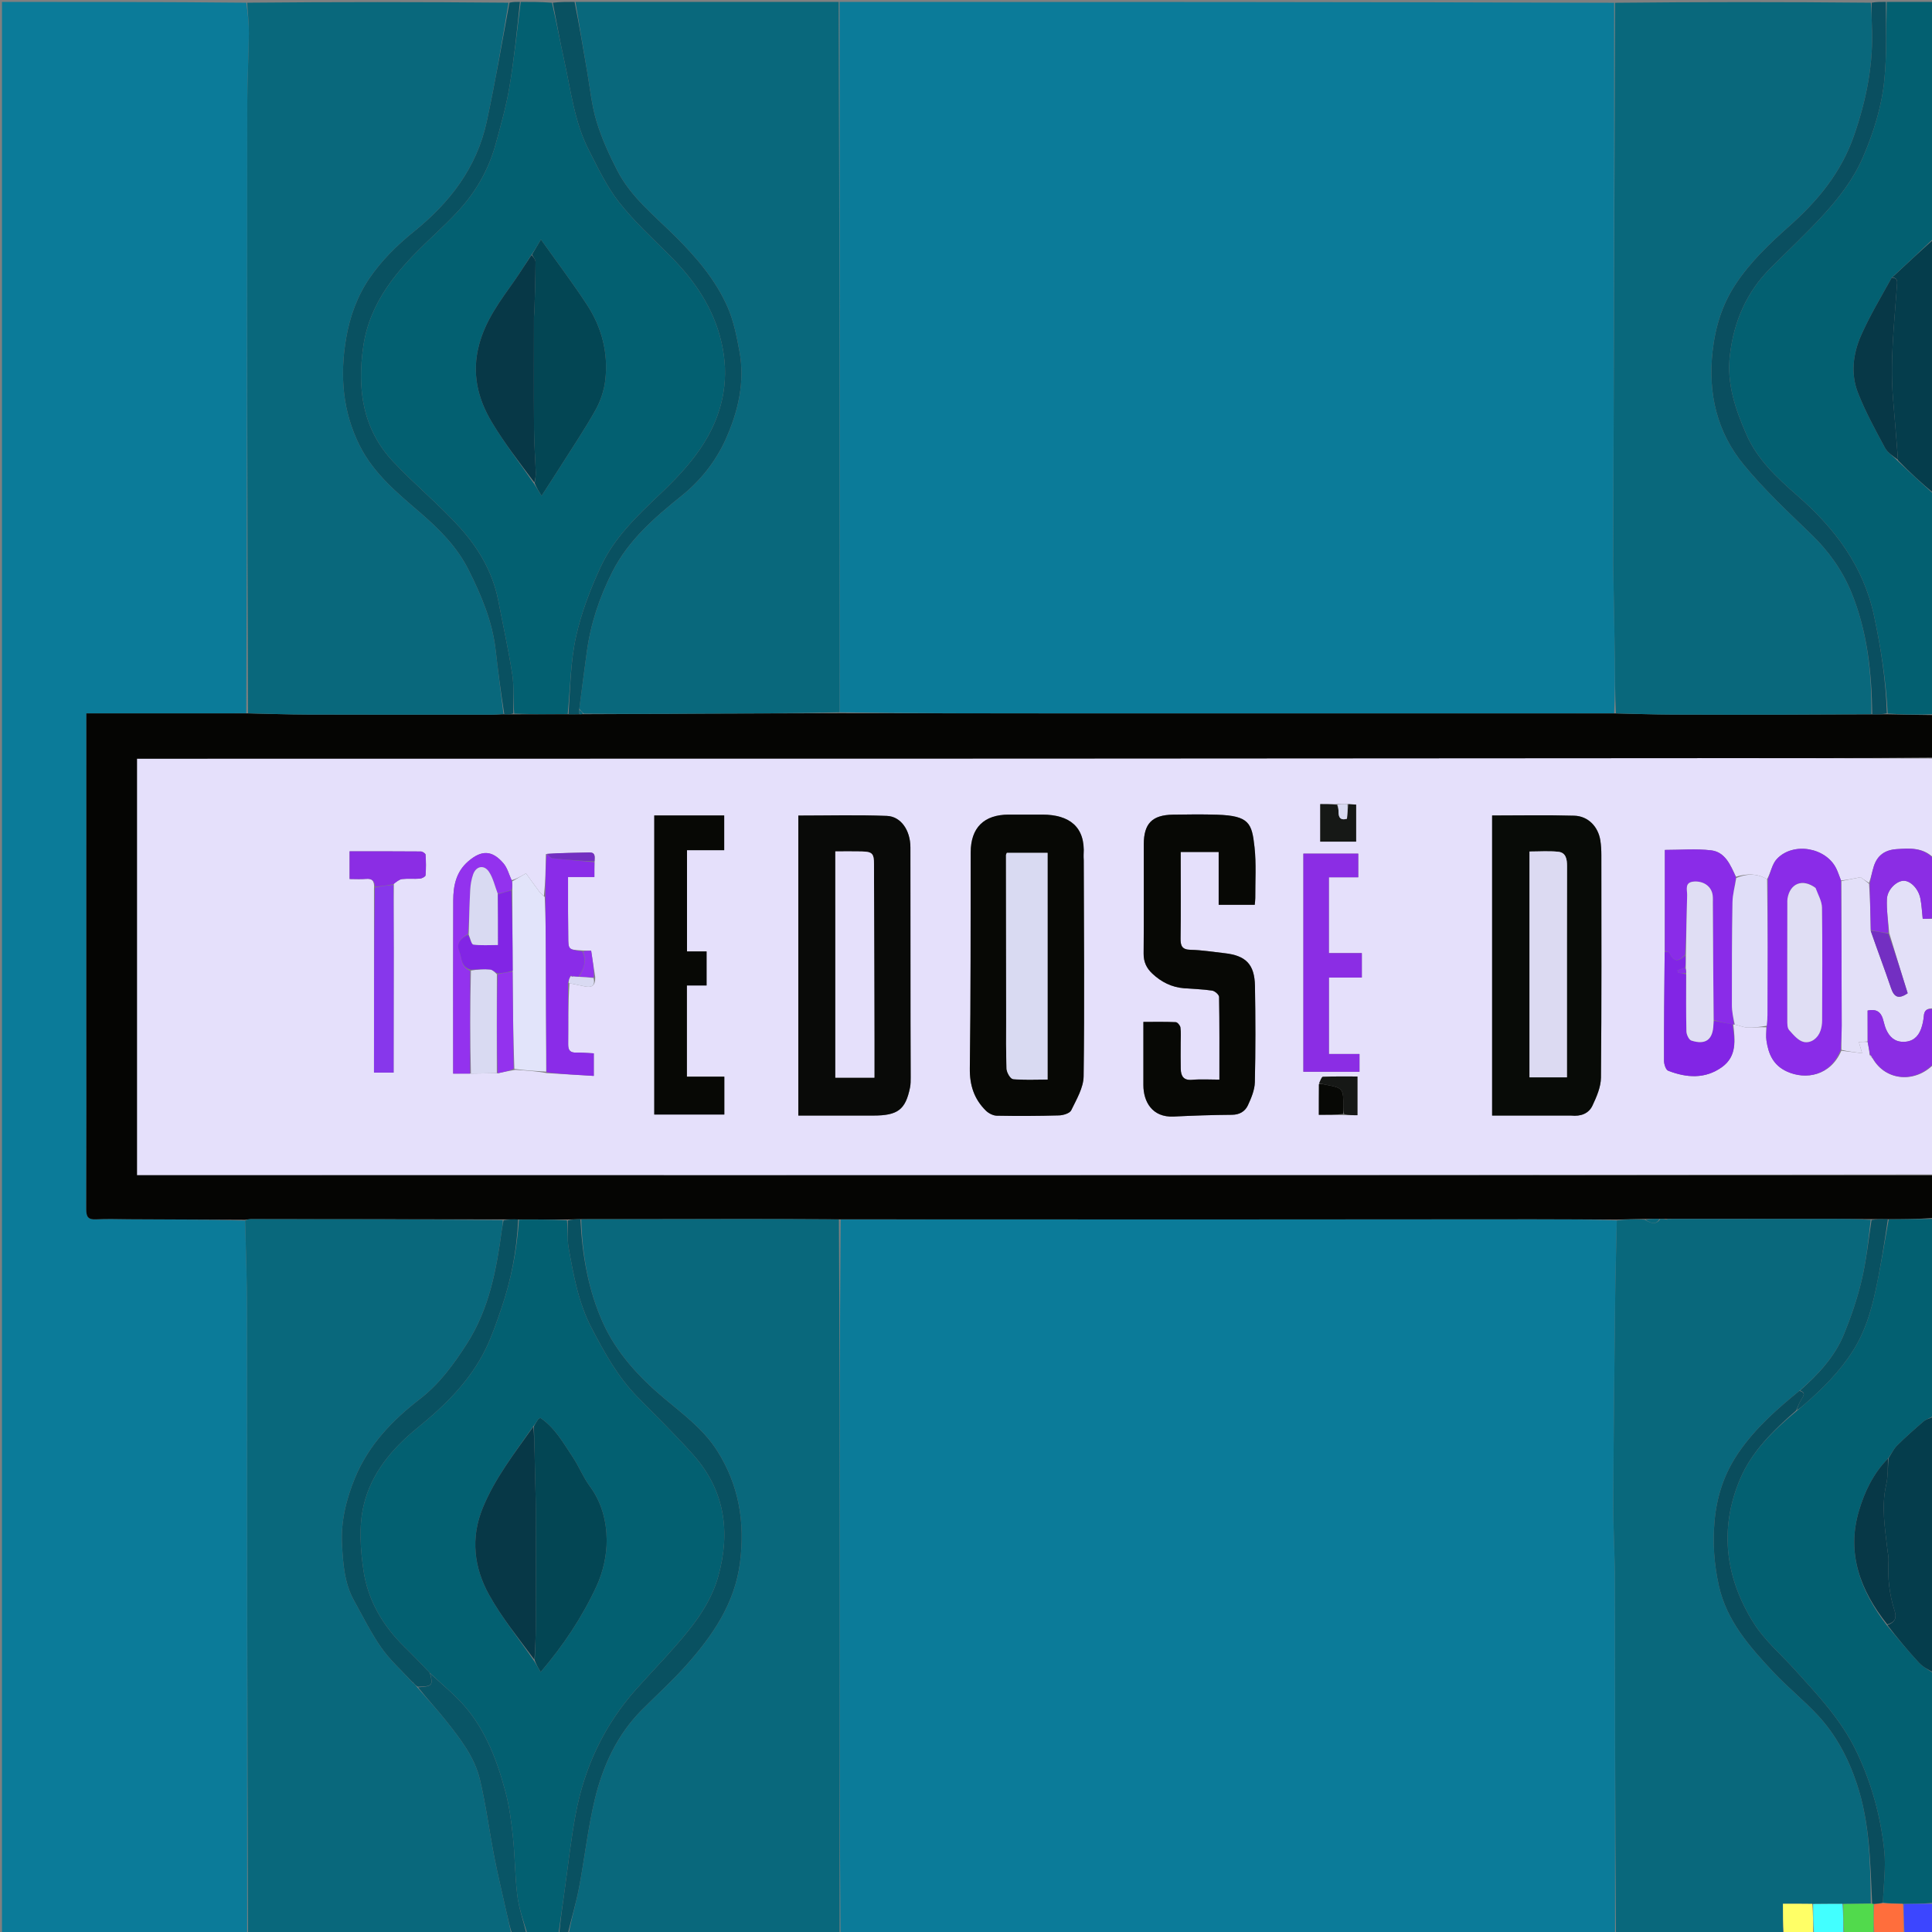 <svg version="1.1" id="Layer_1" xmlns="http://www.w3.org/2000/svg" xmlns:xlink="http://www.w3.org/1999/xlink" x="0px" y="0px"
	 width="100%" viewBox="0 0 1024 1024" enable-background="new 0 0 1024 1024" xml:space="preserve">
<rect x="0" y="0" width="1024" height="1024" fill="#808080" stroke="none"/>
<path fill="#0B7B99" opacity="1" stroke="none" 
	d="
M856,1025 
	C719.31,1025 582.62,1025 445.468,1024.531 
	C445.002,961.297 444.984,898.531 444.999,835.764 
	C445.015,772.666 445.064,709.568 445.552,646.387 
	C509.489,646.314 572.971,646.342 636.454,646.327 
	C695.279,646.312 754.105,646.237 812.93,646.221 
	C827.591,646.217 842.251,646.341 856.93,646.843 
	C856.637,661.503 856.203,675.725 856.04,689.95 
	C855.634,725.555 855.227,761.161 855.079,796.767 
	C855.022,810.553 855.918,824.341 855.941,838.128 
	C856.047,900.419 855.995,962.709 856,1025 
z"/>
<path fill="#0B7B99" opacity="1" stroke="none" 
	d="
M445,1 
	C581.69,1 718.38,1 855.538,1.469 
	C855.675,100.938 855.345,199.939 855.02,298.939 
	C855.014,300.769 855.083,302.598 855.116,304.428 
	C855.381,319.372 855.697,334.316 855.893,349.262 
	C856.02,358.839 855.97,368.418 855.535,378.065 
	C755.673,378.137 656.276,378.151 556.878,378.136 
	C519.584,378.131 482.29,378.058 444.992,377.547 
	C444.993,251.718 444.996,126.359 445,1 
z"/>
<path fill="#E5E0FB" opacity="1" stroke="none" 
	d="
M1025,402 
	C1025,419.354 1025,436.708 1024.652,454.49 
	C1019.044,449.082 1012.203,449.62 1005.3,450.057 
	C999.099,450.45 994.947,453.356 993.117,459.302 
	C992.239,462.153 991.666,465.097 990.613,467.955 
	C988.58,466.7 986.889,465.489 986.125,464.942 
	C982.177,465.74 979.062,466.37 975.779,466.677 
	C974.838,464.349 974.206,462.273 973.265,460.348 
	C967.788,449.149 950.417,446.1 941.797,455.248 
	C939.255,457.945 938.543,462.367 936.608,465.998 
	C931.086,462.744 925.724,463.052 920.095,464.668 
	C917.124,458.263 914.287,451.535 906.843,450.682 
	C898.881,449.768 890.733,450.476 882.402,450.476 
	C882.402,468.578 882.402,486.294 882.314,504.47 
	C882.105,524.03 881.922,543.129 881.962,562.227 
	C881.966,564.054 882.915,567.029 884.183,567.52 
	C893.885,571.287 903.761,572 912.674,565.591 
	C920.657,559.85 919.633,551.264 918.692,542.941 
	C918.816,542.978 919.069,543.031 919.458,543.025 
	C921.995,543.591 924.129,544.562 926.296,544.643 
	C929.573,544.766 932.874,544.268 936.176,544.485 
	C936.194,547.1 935.948,549.3 936.251,551.423 
	C937.277,558.63 939.822,564.646 947.217,567.979 
	C956.942,572.362 970.142,570.4 975.954,556.898 
	C979.778,557.344 983.188,557.758 986.948,558.214 
	C986.397,556.295 985.882,554.5 985.25,552.299 
	C987.011,552.185 988.438,552.093 989.921,552.331 
	C990.371,554.749 990.766,556.837 990.923,559.114 
	C991.231,559.829 991.778,560.357 992.604,561.063 
	C999.396,572.934 1015.126,574.285 1025,564 
	C1025,583.354 1025,602.708 1024.534,622.476 
	C706.882,622.889 389.696,622.889 72.6,622.889 
	C72.6,549.102 72.6,475.81 72.6,402.108 
	C74.107,402.108 75.402,402.108 76.698,402.108 
	C231.169,402.09 385.641,402.096 540.112,402.046 
	C660.42,402.007 780.728,401.874 901.036,401.83 
	C942.357,401.815 983.679,401.939 1025,402 
M315.475,517.851 
	C314.786,513.398 314.097,508.945 313.317,503.901 
	C312.074,503.901 310.527,503.901 308.181,503.741 
	C301.22,503.281 301.227,503.281 301.187,496.574 
	C301.161,492.243 301.09,487.913 301.076,483.582 
	C301.057,477.487 301.071,471.393 301.071,464.842 
	C306.022,464.842 310.415,464.842 315.036,464.842 
	C315.036,461.903 315.036,459.431 315.166,456.075 
	C315.212,453.932 315.661,451.713 312.177,451.821 
	C304.763,452.049 297.343,452.041 289.318,452.675 
	C289.21,460.117 289.103,467.559 288.279,474.901 
	C287.47,474.151 286.528,473.501 285.875,472.633 
	C283.411,469.356 281.04,466.008 278.792,462.904 
	C275.686,464.697 273.575,465.917 271.153,466.511 
	C269.773,463.533 268.955,460.077 266.908,457.666 
	C260.822,450.499 255.232,450.452 248.171,456.521 
	C241.741,462.049 240.256,469.438 240.224,477.245 
	C240.109,505.902 240.177,534.56 240.176,563.218 
	C240.176,565.005 240.176,566.792 240.176,569.037 
	C243.56,569.037 246.342,569.037 250.04,569.017 
	C254.468,568.953 258.896,568.888 264.163,568.823 
	C266.887,568.214 269.612,567.606 273.104,567.03 
	C278.566,567.354 284.028,567.677 289.863,568.781 
	C298.143,569.274 306.424,569.766 314.722,570.26 
	C314.722,565.581 314.722,562.021 314.722,558.287 
	C311.333,558.131 308.371,557.83 305.417,557.904 
	C302.175,557.984 301.119,556.653 301.148,553.441 
	C301.247,542.632 301.088,531.822 301.821,521.12 
	C304.5,521.676 307.185,522.207 309.858,522.795 
	C313.499,523.596 315.612,522.631 315.475,517.851 
M699.009,574.939 
	C699.009,580.128 699.009,585.316 699.009,590.879 
	C703.871,590.879 707.93,590.879 712.866,591.083 
	C714.978,591.083 717.091,591.083 719.471,591.083 
	C719.471,584.196 719.471,577.672 719.471,570.566 
	C713.286,570.566 707.216,570.451 701.162,570.718 
	C700.445,570.749 699.819,572.865 699.009,574.939 
M707.916,426.204 
	C705.175,426.204 702.433,426.204 699.759,426.204 
	C699.759,433.309 699.759,439.659 699.759,446.075 
	C706.224,446.075 712.308,446.075 718.773,446.075 
	C718.773,439.473 718.773,433.092 718.773,426.449 
	C717.216,426.368 715.926,426.302 713.664,426.097 
	C712.037,426.094 710.41,426.091 707.916,426.204 
M198.224,470.911 
	C198.224,503.435 198.224,535.959 198.224,568.505 
	C201.994,568.505 205.058,568.505 208.618,568.505 
	C208.618,566.364 208.617,564.568 208.619,562.771 
	C208.642,542.978 208.689,523.186 208.68,503.393 
	C208.674,491.926 208.577,480.459 208.755,468.17 
	C210.2,467.388 211.588,466.105 213.103,465.929 
	C216.226,465.567 219.429,465.947 222.574,465.698 
	C223.651,465.613 225.492,464.629 225.548,463.939 
	C225.844,460.305 225.806,456.625 225.556,452.984 
	C225.512,452.34 223.925,451.3 223.043,451.293 
	C210.608,451.181 198.173,451.217 185.295,451.217 
	C185.295,456.278 185.295,460.802 185.295,465.883 
	C188.392,465.883 191.203,466.084 193.973,465.83 
	C197.224,465.532 198.555,466.871 198.224,470.911 
M463.282,591.269 
	C475.873,591.261 479.932,588.14 482.326,576.441 
	C482.689,574.669 482.68,572.801 482.68,570.977 
	C482.679,561.321 482.603,551.665 482.595,542.009 
	C482.571,511.043 482.589,480.076 482.538,449.11 
	C482.523,440.184 477.586,432.735 470.044,432.445 
	C454.472,431.846 438.861,432.264 423.129,432.264 
	C423.129,485.365 423.129,538.068 423.129,591.27 
	C436.425,591.27 449.378,591.27 463.282,591.269 
M833.058,591.27 
	C837.834,591.825 842.049,590.221 844.032,586.007 
	C846.223,581.351 848.491,576.146 848.539,571.159 
	C848.912,531.87 848.773,492.575 848.751,453.282 
	C848.749,450.632 848.611,447.951 848.193,445.339 
	C847.035,438.11 841.728,432.554 834.409,432.341 
	C819.971,431.922 805.514,432.218 790.854,432.218 
	C790.854,485.372 790.854,538.185 790.854,591.27 
	C804.882,591.27 818.516,591.27 833.058,591.27 
M574.396,455.602 
	C574.372,454.769 574.279,453.932 574.335,453.105 
	C575.357,438.211 566.73,431.804 552.599,431.76 
	C546.603,431.742 540.606,431.745 534.61,431.76 
	C521.508,431.794 514.529,438.719 514.495,451.745 
	C514.396,489.887 514.564,528.032 514.031,566.168 
	C513.905,575.197 516.299,582.49 522.496,588.625 
	C523.949,590.064 526.334,591.304 528.314,591.342 
	C539.302,591.553 550.302,591.512 561.286,591.191 
	C563.542,591.125 566.983,590.096 567.761,588.488 
	C570.545,582.73 574.256,576.557 574.339,570.496 
	C574.86,532.529 574.495,494.55 574.396,455.602 
M625.786,552.552 
	C625.78,549.886 626.018,547.186 625.652,544.57 
	C625.502,543.497 624.085,541.805 623.181,541.763 
	C617.565,541.504 611.93,541.633 606.022,541.633 
	C606.022,553.172 606.025,564.143 606.021,575.115 
	C606.017,583.893 610.667,592.346 622.056,591.794 
	C632.351,591.295 642.66,590.937 652.965,590.865 
	C657.04,590.837 659.933,589.044 661.43,585.808 
	C663.206,581.967 665,577.708 665.096,573.591 
	C665.49,556.603 665.457,539.597 665.157,522.605 
	C664.954,511.049 660.319,506.438 648.913,505.194 
	C642.973,504.547 637.038,503.542 631.086,503.422 
	C626.439,503.329 625.671,501.289 625.729,497.263 
	C625.921,483.935 625.799,470.602 625.797,457.27 
	C625.797,455.359 625.797,453.447 625.797,451.576 
	C632.826,451.576 639.074,451.576 645.923,451.576 
	C645.923,461.088 645.923,470.302 645.923,479.561 
	C652.635,479.561 658.734,479.561 665.037,479.561 
	C665.15,478.217 665.334,477.081 665.327,475.946 
	C665.269,466.952 665.894,457.881 664.919,448.985 
	C663.534,436.352 662.137,432.369 645.15,431.815 
	C637.326,431.56 629.485,431.662 621.655,431.789 
	C610.666,431.968 606.248,436.492 606.229,447.465 
	C606.196,466.795 606.329,486.126 606.147,505.455 
	C606.105,509.878 607.712,513.173 610.751,516.029 
	C615.496,520.488 621.029,523.283 627.596,523.794 
	C632.564,524.181 637.57,524.3 642.483,525.043 
	C643.893,525.257 646.12,527.204 646.14,528.389 
	C646.394,542.833 646.305,557.282 646.305,572.23 
	C641.146,572.23 636.494,571.904 631.909,572.321 
	C627.286,572.741 625.927,570.367 625.822,566.533 
	C625.703,562.203 625.789,557.868 625.786,552.552 
M346.775,582.475 
	C346.775,585.245 346.775,588.015 346.775,590.735 
	C359.455,590.735 371.542,590.735 383.908,590.735 
	C383.908,584.042 383.908,577.654 383.908,570.651 
	C377.094,570.651 370.545,570.651 364.065,570.651 
	C364.065,554.279 364.065,538.526 364.065,522.327 
	C367.628,522.327 370.871,522.327 374.501,522.327 
	C374.501,516.035 374.501,510.195 374.501,504.278 
	C370.664,504.278 367.402,504.278 364.126,504.278 
	C364.126,486.397 364.126,468.681 364.126,450.603 
	C370.931,450.603 377.372,450.603 383.84,450.603 
	C383.84,444.193 383.84,438.159 383.84,432.22 
	C371.369,432.22 359.318,432.22 346.776,432.22 
	C346.776,482.242 346.776,531.86 346.775,582.475 
M690.819,487.5 
	C690.819,514.411 690.819,541.323 690.819,568.05 
	C701.193,568.05 710.885,568.05 720.556,568.05 
	C720.556,564.6 720.556,561.882 720.556,558.631 
	C714.928,558.631 709.7,558.631 704.355,558.631 
	C704.355,545.004 704.355,531.918 704.355,518.126 
	C710.288,518.126 715.999,518.126 721.798,518.126 
	C721.798,513.516 721.798,509.618 721.798,505.161 
	C715.877,505.161 710.298,505.161 704.33,505.161 
	C704.33,491.558 704.33,478.518 704.33,464.979 
	C709.589,464.979 714.653,464.979 719.9,464.979 
	C719.9,460.572 719.9,456.663 719.9,452.444 
	C710.221,452.444 700.829,452.444 690.819,452.444 
	C690.819,463.965 690.819,475.233 690.819,487.5 
z"/>
<path fill="#0B7B99" opacity="1" stroke="none" 
	d="
M131,1025 
	C87.681,1025 44.362,1025 1.05,1025 
	C1.057,683.667 1.057,342.333 1.057,1 
	C44.099,1 87.084,1 130.543,1.428 
	C131.339,7.149 131.976,12.445 131.922,17.734 
	C131.795,30.194 131.066,42.65 131.057,55.108 
	C130.975,162.728 130.999,270.348 130.528,378.039 
	C102.148,378.109 74.232,378.109 45.772,378.109 
	C45.772,380.563 45.772,382.353 45.772,384.143 
	C45.768,433.266 45.758,482.389 45.761,531.512 
	C45.763,567.979 45.842,604.447 45.708,640.914 
	C45.693,645.009 46.765,646.514 50.994,646.273 
	C56.802,645.942 62.645,646.196 68.473,646.221 
	C88.947,646.311 109.422,646.41 129.927,646.935 
	C130.301,663.15 130.927,678.935 130.94,694.722 
	C131.031,804.814 130.995,914.907 131,1025 
z"/>
<path fill="#050503" opacity="1" stroke="none" 
	d="
M129.896,646.505 
	C109.422,646.41 88.947,646.311 68.473,646.221 
	C62.645,646.196 56.802,645.942 50.994,646.273 
	C46.765,646.514 45.693,645.009 45.708,640.914 
	C45.842,604.447 45.763,567.979 45.761,531.512 
	C45.758,482.389 45.768,433.266 45.772,384.143 
	C45.772,382.353 45.772,380.563 45.772,378.109 
	C74.232,378.109 102.148,378.109 130.993,378.114 
	C142.373,378.334 152.824,378.704 163.277,378.736 
	C195.658,378.835 228.039,378.812 260.421,378.808 
	C262.568,378.808 264.716,378.577 267.285,378.595 
	C269.166,378.671 270.625,378.604 272.538,378.631 
	C282.295,378.631 291.599,378.539 301.335,378.581 
	C303.545,378.638 305.323,378.56 307.417,378.579 
	C308.159,378.597 308.587,378.518 309.466,378.555 
	C331.348,378.523 352.776,378.337 374.205,378.235 
	C397.801,378.122 421.398,378.086 444.995,378.016 
	C482.29,378.058 519.584,378.131 556.878,378.136 
	C656.276,378.151 755.673,378.137 855.996,378.144 
	C866.745,378.362 876.568,378.7 886.392,378.749 
	C906.39,378.848 926.389,378.829 946.388,378.785 
	C961.547,378.752 976.705,378.604 992.312,378.627 
	C995.203,378.669 997.647,378.593 1000.543,378.609 
	C1008.997,378.802 1016.999,378.901 1025,379 
	C1025,386.354 1025,393.708 1025,401.531 
	C983.679,401.939 942.357,401.815 901.036,401.83 
	C780.728,401.874 660.42,402.007 540.112,402.046 
	C385.641,402.096 231.169,402.09 76.698,402.108 
	C75.402,402.108 74.107,402.108 72.6,402.108 
	C72.6,475.81 72.6,549.102 72.6,622.889 
	C389.696,622.889 706.882,622.889 1024.534,622.945 
	C1025,630.354 1025,637.708 1024.532,645.564 
	C1016.395,646.14 1008.725,646.215 1000.606,646.198 
	C997.419,646.132 994.681,646.159 991.481,646.132 
	C983.885,646.067 976.75,646.045 969.616,646.047 
	C941.743,646.053 913.87,646.067 885.625,646.017 
	C884.503,645.997 883.754,646.038 882.63,646.018 
	C881.503,645.997 880.749,646.036 879.555,646.014 
	C876.745,646.003 874.376,646.052 871.543,646.04 
	C866.357,646.121 861.634,646.263 856.912,646.406 
	C842.251,646.341 827.591,646.217 812.93,646.221 
	C754.105,646.237 695.279,646.312 636.454,646.327 
	C572.971,646.342 509.489,646.314 445.088,646.272 
	C428.216,646.2 412.262,646.123 396.308,646.131 
	C366.898,646.147 337.488,646.212 307.634,646.176 
	C305.101,646.209 303.011,646.323 300.466,646.349 
	C291.7,646.315 283.389,646.37 274.632,646.316 
	C271.757,646.261 269.327,646.315 266.44,646.301 
	C221.608,646.214 177.232,646.193 132.857,646.191 
	C131.87,646.191 130.883,646.396 129.896,646.505 
z"/>
<path fill="#09687C" opacity="1" stroke="none" 
	d="
M308.077,646.257 
	C337.488,646.212 366.898,646.147 396.308,646.131 
	C412.262,646.123 428.216,646.2 444.634,646.354 
	C445.064,709.568 445.015,772.666 444.999,835.764 
	C444.984,898.531 445.002,961.297 445.003,1024.531 
	C397.312,1025 349.625,1025 301.482,1024.605 
	C303.005,1016.351 305.368,1008.564 306.882,1000.615 
	C309.851,985.027 311.56,969.16 315.245,953.757 
	C319.491,936.01 326.994,919.53 340.2,906.282 
	C348.048,898.409 356.318,890.916 363.697,882.628 
	C377.721,866.877 389.507,849.831 392.235,828.033 
	C394.875,806.932 391.742,787.262 380.139,768.978 
	C372.81,757.429 362.106,749.6 351.996,741.111 
	C338.493,729.774 326.621,716.822 319.482,700.905 
	C311.808,683.794 308.57,665.169 308.077,646.257 
z"/>
<path fill="#09687C" opacity="1" stroke="none" 
	d="
M444.992,377.547 
	C421.398,378.086 397.801,378.122 374.205,378.235 
	C352.776,378.337 331.348,378.523 309.446,378.26 
	C308.326,377.233 307.68,376.617 307.026,375.569 
	C308.349,365.299 309.695,355.464 311.007,345.624 
	C313.003,330.66 317.735,316.558 324.527,303.133 
	C333.082,286.225 347.015,274.252 361.451,262.624 
	C371.378,254.628 379.365,244.472 384.533,233.045 
	C391.191,218.322 394.97,202.487 391.891,186.047 
	C390.431,178.252 388.884,170.245 385.754,163.039 
	C379.393,148.391 369.099,136.405 357.794,125.17 
	C346.873,114.318 334.506,104.56 327.264,90.568 
	C322.936,82.206 318.975,73.496 316.225,64.521 
	C313.624,56.035 312.759,47.008 311.242,38.2 
	C309.108,25.809 307.076,13.401 305,1 
	C351.354,1 397.708,1 444.531,1 
	C444.996,126.359 444.993,251.718 444.992,377.547 
z"/>
<path fill="#09687C" opacity="1" stroke="none" 
	d="
M991.864,378.507 
	C976.705,378.604 961.547,378.752 946.388,378.785 
	C926.389,378.829 906.39,378.848 886.392,378.749 
	C876.568,378.7 866.745,378.362 856.461,378.076 
	C855.97,368.418 856.02,358.839 855.893,349.262 
	C855.697,334.316 855.381,319.372 855.116,304.428 
	C855.083,302.598 855.014,300.769 855.02,298.939 
	C855.345,199.939 855.675,100.938 856.003,1.469 
	C901.021,1 946.042,1 991.535,1.43 
	C992.038,5.62 991.936,9.387 992.123,13.14 
	C993.14,33.471 989.261,52.923 982.589,72.072 
	C975.906,91.253 963.629,106.237 948.822,119.428 
	C938.12,128.962 927.732,138.734 919.82,150.786 
	C912.771,161.523 909.15,173.253 907.708,186.185 
	C905.194,208.733 910.084,229.153 924.297,246.418 
	C935.125,259.571 947.711,271.333 960.009,283.204 
	C969.272,292.146 976.558,302.415 981.331,314.112 
	C989.72,334.669 992.063,356.432 991.864,378.507 
z"/>
<path fill="#09687C" opacity="1" stroke="none" 
	d="
M266.864,378.454 
	C264.716,378.577 262.568,378.808 260.421,378.808 
	C228.039,378.812 195.658,378.835 163.277,378.736 
	C152.824,378.704 142.373,378.334 131.456,378.044 
	C130.999,270.348 130.975,162.728 131.057,55.108 
	C131.066,42.65 131.795,30.194 131.922,17.734 
	C131.976,12.445 131.339,7.149 131.008,1.428 
	C177.021,1 223.042,1 269.532,1.422 
	C266.01,22.81 262.447,43.867 257.919,64.716 
	C252.66,88.93 238.308,107.494 219.353,122.764 
	C210.389,129.986 202.27,138.008 195.798,147.514 
	C189.268,157.104 185.415,167.917 183.461,179.284 
	C180.061,199.059 181.581,218.337 190.81,236.508 
	C198.307,251.27 210.87,261.515 223.078,272.039 
	C233.068,280.652 242.315,290.026 248.272,301.884 
	C255.041,315.358 260.961,329.237 262.698,344.492 
	C263.989,355.824 265.468,367.134 266.864,378.454 
z"/>
<path fill="#09687C" opacity="1" stroke="none" 
	d="
M129.927,646.935 
	C130.883,646.396 131.87,646.191 132.857,646.191 
	C177.232,646.193 221.608,646.214 266.445,646.682 
	C266.609,648.589 266.224,650.036 266.027,651.508 
	C263.177,672.798 259.336,693.728 247.41,712.296 
	C240.384,723.234 232.968,733.471 222.416,741.611 
	C207.884,752.82 195.319,765.937 188.088,783.502 
	C183.378,794.942 180.6,806.714 181.29,818.856 
	C181.856,828.819 182.532,839.117 187.605,848.239 
	C192.306,856.693 196.613,865.446 202.129,873.344 
	C206.627,879.784 212.655,885.155 218.116,891.214 
	C218.426,891.694 218.684,891.88 219.237,892.146 
	C219.979,892.874 220.482,893.44 221.139,894.302 
	C226.312,900.351 231.563,905.922 236.297,911.901 
	C243.82,921.403 251.475,931.134 254.343,943.095 
	C257.612,956.723 259.356,970.71 262.049,984.485 
	C264.01,994.515 266.438,1004.454 268.656,1014.434 
	C269.439,1017.955 270.219,1021.478 271,1025 
	C224.646,1025 178.292,1025 131.469,1025 
	C130.995,914.907 131.031,804.814 130.94,694.722 
	C130.927,678.935 130.301,663.15 129.927,646.935 
z"/>
<path fill="#09687C" opacity="1" stroke="none" 
	d="
M885.996,646.077 
	C913.87,646.067 941.743,646.053 969.616,646.047 
	C976.75,646.045 983.885,646.067 991.495,646.538 
	C990.268,657.573 989.164,668.292 986.684,678.683 
	C984.367,688.388 981.111,697.958 977.326,707.202 
	C972.413,719.2 963.636,728.508 953.729,737.161 
	C941.644,746.992 930.313,757.052 921.564,769.786 
	C914.021,780.763 910.012,792.609 908.78,805.911 
	C907.692,817.659 908.507,829.067 911.025,840.426 
	C915.152,859.051 927.332,872.785 939.817,886.129 
	C947.275,894.1 955.883,900.998 963.33,908.979 
	C973.059,919.406 979.6,931.782 984.144,945.382 
	C991.053,966.058 991.292,987.451 991.566,1008.891 
	C986.397,1009.018 981.693,1009.086 976.525,1009.093 
	C971.04,1009.076 966.019,1009.121 960.535,1009.095 
	C955.144,1009.024 950.216,1009.024 945,1009.024 
	C945,1014.734 945,1019.867 945,1025 
	C915.646,1025 886.292,1025 856.469,1025 
	C855.995,962.709 856.047,900.419 855.941,838.128 
	C855.918,824.341 855.022,810.553 855.079,796.767 
	C855.227,761.161 855.634,725.555 856.04,689.95 
	C856.203,675.725 856.637,661.503 856.93,646.843 
	C861.634,646.263 866.357,646.121 871.645,646.402 
	C874.981,648.389 877.702,649.442 879.995,646.074 
	C880.749,646.036 881.503,645.997 882.692,646.334 
	C884.084,646.5 885.04,646.289 885.996,646.077 
z"/>
<path fill="#036071" opacity="1" stroke="none" 
	d="
M300.903,378.446 
	C291.599,378.539 282.295,378.631 272.535,378.255 
	C271.948,371.048 272.545,364.199 271.532,357.598 
	C269.504,344.38 266.614,331.293 264.046,318.159 
	C261.094,303.065 253.399,290.208 243.324,279.153 
	C232.287,267.04 219.481,256.55 208.277,244.574 
	C192.186,227.374 189.28,206.36 192.512,183.814 
	C195.982,159.616 210.944,142.731 227.706,126.814 
	C233.928,120.906 240.278,115.041 245.786,108.497 
	C253.762,99.02 259.525,88.119 262.781,76.101 
	C265.465,66.193 268.308,56.266 269.997,46.166 
	C272.501,31.195 274.047,16.063 276,1 
	C281.355,1 286.71,1 292.533,1.431 
	C295.003,11.905 296.833,21.985 299.044,31.982 
	C302.603,48.082 304.461,64.711 312.124,79.627 
	C316.964,89.047 321.579,98.847 328.052,107.098 
	C336.014,117.25 345.663,126.111 354.841,135.27 
	C368.007,148.406 378.217,163.131 382.443,181.632 
	C384.465,190.488 384.888,199.264 383.423,208.14 
	C379.663,230.919 365.379,247.187 349.418,262.291 
	C337.438,273.627 325.492,285.181 318.481,300.249 
	C312.934,312.172 308.096,324.74 305.285,337.535 
	C302.36,350.851 302.246,364.783 300.903,378.446 
M281.443,135.376 
	C278.552,139.809 275.789,144.33 272.745,148.656 
	C265.231,159.335 257.41,169.555 253.922,182.756 
	C249.937,197.843 253.189,211.241 260.686,223.776 
	C267.383,234.973 275.475,245.334 283.254,256.681 
	C284.499,258.686 285.744,260.692 287.042,262.783 
	C290.466,257.469 293.643,252.619 296.739,247.718 
	C303.111,237.633 309.802,227.724 315.626,217.331 
	C318.31,212.541 320.191,206.888 320.82,201.44 
	C322.475,187.105 318.985,173.569 311.13,161.547 
	C303.51,149.884 295.086,138.746 286.716,126.957 
	C284.806,130.162 283.379,132.554 281.443,135.376 
z"/>
<path fill="#036071" opacity="1" stroke="none" 
	d="
M275.077,646.425 
	C283.389,646.37 291.7,646.315 300.489,646.776 
	C301.063,651.949 300.558,656.714 301.369,661.243 
	C303.988,675.871 306.53,690.412 313.613,703.972 
	C320.405,716.975 327.354,729.631 337.676,740.198 
	C347.648,750.406 357.903,760.369 367.384,771.017 
	C384.165,789.862 387.321,811.805 380.654,835.643 
	C377.686,846.254 371.897,855.481 365.226,863.867 
	C356.511,874.821 346.578,884.802 337.244,895.268 
	C320.24,914.335 309.75,936.673 305.099,961.64 
	C302.496,975.614 300.999,989.795 299.002,1003.882 
	C298.003,1010.922 297.001,1017.961 296,1025 
	C290.645,1025 285.29,1025 279.418,1024.618 
	C277.277,1017.705 274.999,1011.254 274.179,1004.623 
	C272.924,994.471 272.973,984.162 271.902,973.98 
	C271.041,965.791 270.007,957.512 267.88,949.587 
	C262.998,931.398 256.248,913.968 242.521,900.286 
	C237.878,895.659 232.853,891.414 227.851,886.7 
	C223.261,881.901 218.896,877.323 214.374,872.906 
	C202.906,861.705 194.996,848.216 192.673,832.539 
	C190.996,821.228 190.174,809 192.697,798.039 
	C196.566,781.224 207.568,767.917 221.033,756.976 
	C235.696,745.06 249.139,732.003 257.518,714.745 
	C260.822,707.94 263.252,700.68 265.719,693.504 
	C270.962,678.249 273.954,662.515 275.077,646.425 
M283.273,880.644 
	C284.312,882.404 285.351,884.165 286.554,886.204 
	C298.757,871.916 308.647,856.945 316.167,840.71 
	C319.623,833.25 321.613,824.403 321.556,816.204 
	C321.487,806.23 318.918,796.263 312.582,787.698 
	C309.051,782.924 306.843,777.192 303.531,772.23 
	C298.54,764.751 294.114,756.715 286.341,751.476 
	C285.791,751.913 285.302,752.149 285.042,752.538 
	C284.305,753.639 283.662,754.803 282.4,756.288 
	C272.762,770.122 262.335,783.455 255.863,799.262 
	C249.352,815.164 251.222,830.843 259.187,845.212 
	C265.97,857.451 274.97,868.461 283.273,880.644 
z"/>
<path fill="#036071" opacity="1" stroke="none" 
	d="
M1025,378.531 
	C1016.999,378.901 1008.997,378.802 1000.515,378.191 
	C999.572,360.419 996.915,343.523 993.324,326.602 
	C987.646,299.841 972.375,279.894 952.347,262.426 
	C941.76,253.192 931.343,243.472 925.545,230.104 
	C919.773,216.799 915.13,203.405 916.865,188.383 
	C918.939,170.413 925.638,154.875 938.444,142.046 
	C947.861,132.613 957.656,123.525 966.62,113.681 
	C974.866,104.625 982.371,94.931 987.339,83.455 
	C993.125,70.087 997.424,56.252 998.79,41.854 
	C1000.074,28.319 999.664,14.624 1000,1 
	C1008.309,1 1016.618,1 1025,1 
	C1025,42.688 1025,84.375 1024.65,126.557 
	C1017.184,133.694 1010.069,140.337 1002.662,147.146 
	C996.963,157.509 990.95,167.439 986.33,177.98 
	C982.141,187.537 980.858,198.142 984.72,208.065 
	C988.652,218.168 993.934,227.776 999.085,237.354 
	C1000.543,240.065 1003.613,241.91 1005.993,244.488 
	C1012.362,250.549 1018.681,256.274 1025,262 
	C1025,300.688 1025,339.375 1025,378.531 
z"/>
<path fill="#036071" opacity="1" stroke="none" 
	d="
M1001.055,646.291 
	C1008.725,646.215 1016.395,646.14 1024.532,646.032 
	C1025,680.688 1025,715.375 1024.633,750.529 
	C1022.654,751.784 1020.791,752.283 1019.473,753.415 
	C1014.694,757.521 1009.959,761.7 1005.498,766.142 
	C1003.61,768.022 1002.442,770.625 1000.655,773.074 
	C992.774,781.06 988.203,790.825 985.244,800.882 
	C978.601,823.458 986.094,843.156 999.987,861.376 
	C1005.72,868.282 1011.247,874.982 1017.151,881.332 
	C1019.306,883.65 1022.357,885.135 1025,887 
	C1025,927.354 1025,967.708 1024.533,1008.53 
	C1019.042,1009.048 1014.018,1009.099 1008.538,1009.086 
	C1004.72,1008.958 1001.358,1008.895 997.996,1008.404 
	C998.298,998.863 999.652,989.636 998.681,980.661 
	C996.716,962.502 991.972,945.062 983.954,928.346 
	C975.802,911.349 963.221,898.125 950.865,884.525 
	C943.639,876.571 935.218,869.346 929.57,860.383 
	C914.48,836.441 911.07,810.487 922.233,784.016 
	C928.43,769.323 939.851,758.168 952.294,747.835 
	C953.839,746.589 955.075,745.481 956.333,744.398 
	C966.164,735.932 975.215,726.818 982.225,715.743 
	C988.468,705.882 991.732,694.971 994.13,683.799 
	C996.798,671.373 998.776,658.8 1001.055,646.291 
z"/>
<path fill="#0A4F60" opacity="1" stroke="none" 
	d="
M999.556,1 
	C999.664,14.624 1000.074,28.319 998.79,41.854 
	C997.424,56.252 993.125,70.087 987.339,83.455 
	C982.371,94.931 974.866,104.625 966.62,113.681 
	C957.656,123.525 947.861,132.613 938.444,142.046 
	C925.638,154.875 918.939,170.413 916.865,188.383 
	C915.13,203.405 919.773,216.799 925.545,230.104 
	C931.343,243.472 941.76,253.192 952.347,262.426 
	C972.375,279.894 987.646,299.841 993.324,326.602 
	C996.915,343.523 999.572,360.419 1000.062,378.098 
	C997.647,378.593 995.203,378.669 992.312,378.627 
	C992.063,356.432 989.72,334.669 981.331,314.112 
	C976.558,302.415 969.272,292.146 960.009,283.204 
	C947.711,271.333 935.125,259.571 924.297,246.418 
	C910.084,229.153 905.194,208.733 907.708,186.185 
	C909.15,173.253 912.771,161.523 919.82,150.786 
	C927.732,138.734 938.12,128.962 948.822,119.428 
	C963.629,106.237 975.906,91.253 982.589,72.072 
	C989.261,52.923 993.14,33.471 992.123,13.14 
	C991.936,9.387 992.038,5.62 992.003,1.43 
	C994.371,1 996.741,1 999.556,1 
z"/>
<path fill="#095161" opacity="1" stroke="none" 
	d="
M296.417,1025 
	C297.001,1017.961 298.003,1010.922 299.002,1003.882 
	C300.999,989.795 302.496,975.614 305.099,961.64 
	C309.75,936.673 320.24,914.335 337.244,895.268 
	C346.578,884.802 356.511,874.821 365.226,863.867 
	C371.897,855.481 377.686,846.254 380.654,835.643 
	C387.321,811.805 384.165,789.862 367.384,771.017 
	C357.903,760.369 347.648,750.406 337.676,740.198 
	C327.354,729.631 320.405,716.975 313.613,703.972 
	C306.53,690.412 303.988,675.871 301.369,661.243 
	C300.558,656.714 301.063,651.949 300.943,646.865 
	C303.011,646.323 305.101,646.209 307.634,646.176 
	C308.57,665.169 311.808,683.794 319.482,700.905 
	C326.621,716.822 338.493,729.774 351.996,741.111 
	C362.106,749.6 372.81,757.429 380.139,768.978 
	C391.742,787.262 394.875,806.932 392.235,828.033 
	C389.507,849.831 377.721,866.877 363.697,882.628 
	C356.318,890.916 348.048,898.409 340.2,906.282 
	C326.994,919.53 319.491,936.01 315.245,953.757 
	C311.56,969.16 309.851,985.027 306.882,1000.615 
	C305.368,1008.564 303.005,1016.351 301.013,1024.605 
	C299.611,1025 298.222,1025 296.417,1025 
z"/>
<path fill="#095161" opacity="1" stroke="none" 
	d="
M301.335,378.581 
	C302.246,364.783 302.36,350.851 305.285,337.535 
	C308.096,324.74 312.934,312.172 318.481,300.249 
	C325.492,285.181 337.438,273.627 349.418,262.291 
	C365.379,247.187 379.663,230.919 383.423,208.14 
	C384.888,199.264 384.465,190.488 382.443,181.632 
	C378.217,163.131 368.007,148.406 354.841,135.27 
	C345.663,126.111 336.014,117.25 328.052,107.098 
	C321.579,98.847 316.964,89.047 312.124,79.627 
	C304.461,64.711 302.603,48.082 299.044,31.982 
	C296.833,21.985 295.003,11.905 293.001,1.431 
	C296.693,1 300.386,1 304.539,1 
	C307.076,13.401 309.108,25.809 311.242,38.2 
	C312.759,47.008 313.624,56.035 316.225,64.521 
	C318.975,73.496 322.936,82.206 327.264,90.568 
	C334.506,104.56 346.873,114.318 357.794,125.17 
	C369.099,136.405 379.393,148.391 385.754,163.039 
	C388.884,170.245 390.431,178.252 391.891,186.047 
	C394.97,202.487 391.191,218.322 384.533,233.045 
	C379.365,244.472 371.378,254.628 361.451,262.624 
	C347.015,274.252 333.082,286.225 324.527,303.133 
	C317.735,316.558 313.003,330.66 311.007,345.624 
	C309.695,355.464 308.349,365.299 307.016,375.881 
	C307.043,377.245 307.072,377.863 307.101,378.481 
	C305.323,378.56 303.545,378.638 301.335,378.581 
z"/>
<path fill="#095161" opacity="1" stroke="none" 
	d="
M275.572,1 
	C274.047,16.063 272.501,31.195 269.997,46.166 
	C268.308,56.266 265.465,66.193 262.781,76.101 
	C259.525,88.119 253.762,99.02 245.786,108.497 
	C240.278,115.041 233.928,120.906 227.706,126.814 
	C210.944,142.731 195.982,159.616 192.512,183.814 
	C189.28,206.36 192.186,227.374 208.277,244.574 
	C219.481,256.55 232.287,267.04 243.324,279.153 
	C253.399,290.208 261.094,303.065 264.046,318.159 
	C266.614,331.293 269.504,344.38 271.532,357.598 
	C272.545,364.199 271.948,371.048 272.082,378.161 
	C270.625,378.604 269.166,378.671 267.285,378.595 
	C265.468,367.134 263.989,355.824 262.698,344.492 
	C260.961,329.237 255.041,315.358 248.272,301.884 
	C242.315,290.026 233.068,280.652 223.078,272.039 
	C210.87,261.515 198.307,251.27 190.81,236.508 
	C181.581,218.337 180.061,199.059 183.461,179.284 
	C185.415,167.917 189.268,157.104 195.798,147.514 
	C202.27,138.008 210.389,129.986 219.353,122.764 
	C238.308,107.494 252.66,88.93 257.919,64.716 
	C262.447,43.867 266.01,22.81 270,1.422 
	C271.714,1 273.429,1 275.572,1 
z"/>
<path fill="#E3E0F8" opacity="1" stroke="none" 
	d="
M989.865,552.001 
	C988.438,552.093 987.011,552.185 985.25,552.299 
	C985.882,554.5 986.397,556.295 986.948,558.214 
	C983.188,557.758 979.778,557.344 976.021,556.442 
	C975.837,551.795 976.143,547.636 976.139,543.477 
	C976.113,517.985 976.018,492.492 975.946,467 
	C979.062,466.37 982.177,465.74 986.125,464.942 
	C986.889,465.489 988.58,466.7 990.646,468.412 
	C991.203,476.919 991.387,484.926 991.506,493.311 
	C995.072,503.669 998.862,513.595 1002.263,523.653 
	C1003.872,528.41 1006.143,529.849 1011.112,526.449 
	C1007.887,516.047 1004.606,505.463 1001.305,494.472 
	C1000.835,488.191 999.818,482.29 1000.108,476.452 
	C1000.357,471.432 1005.216,466.939 1008.86,466.83 
	C1012.543,466.719 1016.786,470.937 1017.843,476.252 
	C1018.536,479.744 1018.684,483.345 1019.087,487 
	C1021.062,487 1023.031,487 1025,487 
	C1025,502.688 1025,518.375 1024.584,534.444 
	C1021.249,534.365 1019.894,535.56 1019.651,538.561 
	C1019.466,540.858 1018.982,543.202 1018.19,545.363 
	C1016.627,549.624 1013.626,552.189 1008.836,552.197 
	C1004.21,552.205 1001.442,549.555 999.701,545.653 
	C998.894,543.845 998.546,541.835 997.942,539.932 
	C996.753,536.184 994.285,534.664 989.865,535.597 
	C989.865,541.12 989.865,546.56 989.865,552.001 
z"/>
<path fill="#053D4C" opacity="1" stroke="none" 
	d="
M1000.946,772.899 
	C1002.442,770.625 1003.61,768.022 1005.498,766.142 
	C1009.959,761.7 1014.694,757.521 1019.473,753.415 
	C1020.791,752.283 1022.654,751.784 1024.633,750.997 
	C1025,796.021 1025,841.042 1025,886.531 
	C1022.357,885.135 1019.306,883.65 1017.151,881.332 
	C1011.247,874.982 1005.72,868.282 1000.356,861.325 
	C1004.548,859.803 1005.366,857.419 1004.152,853.653 
	C1001.381,845.054 1000.403,836.2 1000.956,827.163 
	C1001.066,825.373 1000.616,823.547 1000.414,821.739 
	C999.122,810.183 997.048,798.693 999.703,786.99 
	C1000.736,782.433 1000.567,777.604 1000.946,772.899 
z"/>
<path fill="#053D4C" opacity="1" stroke="none" 
	d="
M1002.954,146.98 
	C1010.069,140.337 1017.184,133.694 1024.65,127.025 
	C1025,171.688 1025,216.375 1025,261.531 
	C1018.681,256.274 1012.362,250.549 1006.012,244.018 
	C1005.119,232.721 1004.289,222.227 1003.384,211.739 
	C1001.65,191.639 1003.997,171.669 1005.398,151.679 
	C1005.573,149.179 1006.027,147.402 1002.954,146.98 
z"/>
<path fill="#095566" opacity="1" stroke="none" 
	d="
M228.003,886.995 
	C232.853,891.414 237.878,895.659 242.521,900.286 
	C256.248,913.968 262.998,931.398 267.88,949.587 
	C270.007,957.512 271.041,965.791 271.902,973.98 
	C272.973,984.162 272.924,994.471 274.179,1004.623 
	C274.999,1011.254 277.277,1017.705 278.951,1024.618 
	C276.629,1025 274.259,1025 271.444,1025 
	C270.219,1021.478 269.439,1017.955 268.656,1014.434 
	C266.438,1004.454 264.01,994.515 262.049,984.485 
	C259.356,970.71 257.612,956.723 254.343,943.095 
	C251.475,931.134 243.82,921.403 236.297,911.901 
	C231.563,905.922 226.312,900.351 221.564,894.299 
	C229.078,893.869 229.607,893.268 228.003,886.995 
z"/>
<path fill="#8B2DE4" opacity="1" stroke="none" 
	d="
M1025,486.531 
	C1023.031,487 1021.062,487 1019.087,487 
	C1018.684,483.345 1018.536,479.744 1017.843,476.252 
	C1016.786,470.937 1012.543,466.719 1008.86,466.83 
	C1005.216,466.939 1000.357,471.432 1000.108,476.452 
	C999.818,482.29 1000.835,488.191 1000.877,494.503 
	C997.504,494.272 994.537,493.602 991.571,492.932 
	C991.387,484.926 991.203,476.919 990.987,468.456 
	C991.666,465.097 992.239,462.153 993.117,459.302 
	C994.947,453.356 999.099,450.45 1005.3,450.057 
	C1012.203,449.62 1019.044,449.082 1024.652,454.959 
	C1025,465.354 1025,475.708 1025,486.531 
z"/>
<path fill="#8B2DE4" opacity="1" stroke="none" 
	d="
M989.921,552.331 
	C989.865,546.56 989.865,541.12 989.865,535.597 
	C994.285,534.664 996.753,536.184 997.942,539.932 
	C998.546,541.835 998.894,543.845 999.701,545.653 
	C1001.442,549.555 1004.21,552.205 1008.836,552.197 
	C1013.626,552.189 1016.627,549.624 1018.19,545.363 
	C1018.982,543.202 1019.466,540.858 1019.651,538.561 
	C1019.894,535.56 1021.249,534.365 1024.584,534.913 
	C1025,544.354 1025,553.708 1025,563.531 
	C1015.126,574.285 999.396,572.934 992.55,560.76 
	C991.865,559.828 991.513,559.377 991.161,558.925 
	C990.766,556.837 990.371,554.749 989.921,552.331 
z"/>
<path fill="#3C46FF" opacity="1" stroke="none" 
	d="
M1008.994,1009.151 
	C1014.018,1009.099 1019.042,1009.048 1024.533,1008.998 
	C1025,1014.258 1025,1019.517 1025,1025 
	C1019.982,1025 1014.962,1025 1009.471,1024.533 
	C1008.998,1019.095 1008.996,1014.123 1008.994,1009.151 
z"/>
<path fill="#FF6E3C" opacity="1" stroke="none" 
	d="
M1008.538,1009.086 
	C1008.996,1014.123 1008.998,1019.095 1009,1024.533 
	C1003.978,1025 998.956,1025 993.467,1024.534 
	C993.003,1019.097 993.007,1014.127 993.424,1009.092 
	C995.224,1008.962 996.609,1008.898 997.995,1008.833 
	C1001.358,1008.895 1004.72,1008.958 1008.538,1009.086 
z"/>
<path fill="#51DA4C" opacity="1" stroke="none" 
	d="
M993.01,1009.157 
	C993.007,1014.127 993.003,1019.097 993,1024.534 
	C987.978,1025 982.956,1025 977.467,1024.533 
	C976.996,1019.096 976.993,1014.125 976.989,1009.154 
	C981.693,1009.086 986.397,1009.018 991.811,1008.971 
	C992.684,1009.047 992.847,1009.102 993.01,1009.157 
z"/>
<path fill="#42FFFF" opacity="1" stroke="none" 
	d="
M976.525,1009.093 
	C976.993,1014.125 976.996,1019.096 977,1024.533 
	C971.978,1025 966.956,1025 961.467,1024.533 
	C961,1019.1 960.999,1014.133 960.998,1009.166 
	C966.019,1009.121 971.04,1009.076 976.525,1009.093 
z"/>
<path fill="#FFFF66" opacity="1" stroke="none" 
	d="
M960.535,1009.095 
	C960.999,1014.133 961,1019.1 961,1024.533 
	C955.978,1025 950.956,1025 945.467,1025 
	C945,1019.867 945,1014.734 945,1009.024 
	C950.216,1009.024 955.144,1009.024 960.535,1009.095 
z"/>
<path fill="#090A08" opacity="1" stroke="none" 
	d="
M462.806,591.27 
	C449.378,591.27 436.425,591.27 423.129,591.27 
	C423.129,538.068 423.129,485.365 423.129,432.264 
	C438.861,432.264 454.472,431.846 470.044,432.445 
	C477.586,432.735 482.523,440.184 482.538,449.11 
	C482.589,480.076 482.571,511.043 482.595,542.009 
	C482.603,551.665 482.679,561.321 482.68,570.977 
	C482.68,572.801 482.689,574.669 482.326,576.441 
	C479.932,588.14 475.873,591.261 462.806,591.27 
M442.743,480.5 
	C442.743,510.719 442.743,540.938 442.743,571.18 
	C449.859,571.18 456.423,571.18 463.434,571.18 
	C463.434,564.428 463.444,557.973 463.432,551.519 
	C463.375,520.398 463.321,489.277 463.24,458.156 
	C463.225,452.354 462.346,451.425 456.668,451.295 
	C452.213,451.193 447.754,451.274 442.741,451.274 
	C442.741,460.963 442.741,470.232 442.743,480.5 
z"/>
<path fill="#080B07" opacity="1" stroke="none" 
	d="
M832.604,591.27 
	C818.516,591.27 804.882,591.27 790.854,591.27 
	C790.854,538.185 790.854,485.372 790.854,432.218 
	C805.514,432.218 819.971,431.922 834.409,432.341 
	C841.728,432.554 847.035,438.11 848.193,445.339 
	C848.611,447.951 848.749,450.632 848.751,453.282 
	C848.773,492.575 848.912,531.87 848.539,571.159 
	C848.491,576.146 846.223,581.351 844.032,586.007 
	C842.049,590.221 837.834,591.825 832.604,591.27 
M830.513,498.5 
	C830.528,485.351 830.538,472.202 830.562,459.053 
	C830.568,455.51 830.063,451.868 825.854,451.444 
	C820.823,450.938 815.702,451.325 810.662,451.325 
	C810.662,491.639 810.662,531.304 810.662,571.016 
	C817.308,571.016 823.568,571.016 830.507,571.016 
	C830.507,547.01 830.507,523.255 830.513,498.5 
z"/>
<path fill="#070805" opacity="1" stroke="none" 
	d="
M574.41,456.089 
	C574.495,494.55 574.86,532.529 574.339,570.496 
	C574.256,576.557 570.545,582.73 567.761,588.488 
	C566.983,590.096 563.542,591.125 561.286,591.191 
	C550.302,591.512 539.302,591.553 528.314,591.342 
	C526.334,591.304 523.949,590.064 522.496,588.625 
	C516.299,582.49 513.905,575.197 514.031,566.168 
	C514.564,528.032 514.396,489.887 514.495,451.745 
	C514.529,438.719 521.508,431.794 534.61,431.76 
	C540.606,431.745 546.603,431.742 552.599,431.76 
	C566.73,431.804 575.357,438.211 574.335,453.105 
	C574.279,453.932 574.372,454.769 574.41,456.089 
M555.226,479.5 
	C555.226,470.398 555.226,461.296 555.226,452.036 
	C547.674,452.036 540.617,452.036 533.652,452.036 
	C533.429,452.595 533.21,452.887 533.211,453.18 
	C533.224,482.135 533.25,511.091 533.286,540.047 
	C533.297,548.868 533.135,557.697 533.524,566.502 
	C533.609,568.438 535.542,571.771 536.896,571.916 
	C542.612,572.526 548.432,572.174 555.227,572.174 
	C555.227,541.303 555.227,510.901 555.226,479.5 
z"/>
<path fill="#070805" opacity="1" stroke="none" 
	d="
M625.786,553.044 
	C625.789,557.868 625.703,562.203 625.822,566.533 
	C625.927,570.367 627.286,572.741 631.909,572.321 
	C636.494,571.904 641.146,572.23 646.305,572.23 
	C646.305,557.282 646.394,542.833 646.14,528.389 
	C646.12,527.204 643.893,525.257 642.483,525.043 
	C637.57,524.3 632.564,524.181 627.596,523.794 
	C621.029,523.283 615.496,520.488 610.751,516.029 
	C607.712,513.173 606.105,509.878 606.147,505.455 
	C606.329,486.126 606.196,466.795 606.229,447.465 
	C606.248,436.492 610.666,431.968 621.655,431.789 
	C629.485,431.662 637.326,431.56 645.15,431.815 
	C662.137,432.369 663.534,436.352 664.919,448.985 
	C665.894,457.881 665.269,466.952 665.327,475.946 
	C665.334,477.081 665.15,478.217 665.037,479.561 
	C658.734,479.561 652.635,479.561 645.923,479.561 
	C645.923,470.302 645.923,461.088 645.923,451.576 
	C639.074,451.576 632.826,451.576 625.797,451.576 
	C625.797,453.447 625.797,455.359 625.797,457.27 
	C625.799,470.602 625.921,483.935 625.729,497.263 
	C625.671,501.289 626.439,503.329 631.086,503.422 
	C637.038,503.542 642.973,504.547 648.913,505.194 
	C660.319,506.438 664.954,511.049 665.157,522.605 
	C665.457,539.597 665.49,556.603 665.096,573.591 
	C665,577.708 663.206,581.967 661.43,585.808 
	C659.933,589.044 657.04,590.837 652.965,590.865 
	C642.66,590.937 632.351,591.295 622.056,591.794 
	C610.667,592.346 606.017,583.893 606.021,575.115 
	C606.025,564.143 606.022,553.172 606.022,541.633 
	C611.93,541.633 617.565,541.504 623.181,541.763 
	C624.085,541.805 625.502,543.497 625.652,544.57 
	C626.018,547.186 625.78,549.886 625.786,553.044 
z"/>
<path fill="#070805" opacity="1" stroke="none" 
	d="
M346.776,581.977 
	C346.776,531.86 346.776,482.242 346.776,432.22 
	C359.318,432.22 371.369,432.22 383.84,432.22 
	C383.84,438.159 383.84,444.193 383.84,450.603 
	C377.372,450.603 370.931,450.603 364.126,450.603 
	C364.126,468.681 364.126,486.397 364.126,504.278 
	C367.402,504.278 370.664,504.278 374.501,504.278 
	C374.501,510.195 374.501,516.035 374.501,522.327 
	C370.871,522.327 367.628,522.327 364.065,522.327 
	C364.065,538.526 364.065,554.279 364.065,570.651 
	C370.545,570.651 377.094,570.651 383.908,570.651 
	C383.908,577.654 383.908,584.042 383.908,590.735 
	C371.542,590.735 359.455,590.735 346.775,590.735 
	C346.775,588.015 346.775,585.245 346.776,581.977 
z"/>
<path fill="#8A2CE8" opacity="1" stroke="none" 
	d="
M975.779,466.677 
	C976.018,492.492 976.113,517.985 976.139,543.477 
	C976.143,547.636 975.837,551.795 975.608,556.409 
	C970.142,570.4 956.942,572.362 947.217,567.979 
	C939.822,564.646 937.277,558.63 936.251,551.423 
	C935.948,549.3 936.194,547.1 936.397,544.138 
	C936.669,541.516 936.783,539.691 936.788,537.866 
	C936.865,513.91 936.927,489.954 936.992,465.999 
	C938.543,462.367 939.255,457.945 941.797,455.248 
	C950.417,446.1 967.788,449.149 973.265,460.348 
	C974.206,462.273 974.838,464.349 975.779,466.677 
M962.019,470.367 
	C955.366,465.507 948.731,468.2 947.413,476.314 
	C947.28,477.126 947.331,477.972 947.331,478.803 
	C947.31,499.416 947.273,520.029 947.314,540.642 
	C947.318,542.436 947.241,544.767 948.257,545.913 
	C950.516,548.46 953.199,551.72 956.163,552.278 
	C959.854,552.973 963.482,550.399 964.887,546.3 
	C965.468,544.605 965.748,542.724 965.754,540.926 
	C965.826,520.978 965.969,501.028 965.683,481.084 
	C965.634,477.68 963.659,474.304 962.019,470.367 
z"/>
<path fill="#8B2DE4" opacity="1" stroke="none" 
	d="
M690.819,487 
	C690.819,475.233 690.819,463.965 690.819,452.444 
	C700.829,452.444 710.221,452.444 719.9,452.444 
	C719.9,456.663 719.9,460.572 719.9,464.979 
	C714.653,464.979 709.589,464.979 704.33,464.979 
	C704.33,478.518 704.33,491.558 704.33,505.161 
	C710.298,505.161 715.877,505.161 721.798,505.161 
	C721.798,509.618 721.798,513.516 721.798,518.126 
	C715.999,518.126 710.288,518.126 704.355,518.126 
	C704.355,531.918 704.355,545.004 704.355,558.631 
	C709.7,558.631 714.928,558.631 720.556,558.631 
	C720.556,561.882 720.556,564.6 720.556,568.05 
	C710.885,568.05 701.193,568.05 690.819,568.05 
	C690.819,541.323 690.819,514.411 690.819,487 
z"/>
<path fill="#8A2CE8" opacity="1" stroke="none" 
	d="
M882.402,504.01 
	C882.402,486.294 882.402,468.578 882.402,450.476 
	C890.733,450.476 898.881,449.768 906.843,450.682 
	C914.287,451.535 917.124,458.263 920.081,465.029 
	C919.541,469.883 918.323,474.043 918.253,478.222 
	C917.948,496.372 917.914,514.527 917.941,532.68 
	C917.946,536.131 918.675,539.581 919.069,543.031 
	C919.069,543.031 918.816,542.978 918.335,542.959 
	C914.686,542.298 911.518,541.656 908.26,540.552 
	C908.06,519.608 907.95,499.127 907.837,478.645 
	C907.83,477.313 907.912,475.968 907.76,474.652 
	C907.215,469.949 903.198,467.024 898.177,467.228 
	C892.585,467.455 894.312,471.557 894.222,474.517 
	C893.904,484.994 893.759,495.477 893.163,506.007 
	C889.713,509.658 887.078,510.176 884.908,505.158 
	C884.637,504.531 883.264,504.381 882.402,504.01 
z"/>
<path fill="#E2E4FA" opacity="1" stroke="none" 
	d="
M289.49,568 
	C284.028,567.677 278.566,567.354 272.622,566.554 
	C271.979,549.042 271.818,532.007 271.732,514.51 
	C271.678,500.011 271.549,485.974 271.552,471.615 
	C271.612,469.908 271.538,468.522 271.464,467.136 
	C273.575,465.917 275.686,464.697 278.792,462.904 
	C281.04,466.008 283.411,469.356 285.875,472.633 
	C286.528,473.501 287.47,474.151 288.714,475.415 
	C289.205,486.217 289.278,496.505 289.313,506.793 
	C289.383,527.196 289.432,547.598 289.49,568 
z"/>
<path fill="#8A2CE8" opacity="1" stroke="none" 
	d="
M289.677,568.391 
	C289.432,547.598 289.383,527.196 289.313,506.793 
	C289.278,496.505 289.205,486.217 289.072,475.465 
	C289.103,467.559 289.21,460.117 289.675,452.797 
	C290.977,453.601 291.869,454.778 292.877,454.888 
	C300.25,455.698 307.647,456.295 315.036,456.958 
	C315.036,459.431 315.036,461.903 315.036,464.842 
	C310.415,464.842 306.022,464.842 301.071,464.842 
	C301.071,471.393 301.057,477.487 301.076,483.582 
	C301.09,487.913 301.161,492.243 301.187,496.574 
	C301.227,503.281 301.22,503.281 308.596,504.235 
	C311.173,509.474 309.283,513.585 306.603,517.716 
	C305.429,517.711 304.644,517.625 303.691,517.411 
	C303.257,517.152 302.978,517.111 302.348,517.24 
	C301.682,518.552 301.355,519.782 301.028,521.012 
	C301.088,531.822 301.247,542.632 301.148,553.441 
	C301.119,556.653 302.175,557.984 305.417,557.904 
	C308.371,557.83 311.333,558.131 314.722,558.287 
	C314.722,562.021 314.722,565.581 314.722,570.26 
	C306.424,569.766 298.143,569.274 289.677,568.391 
z"/>
<path fill="#E0DEF8" opacity="1" stroke="none" 
	d="
M919.458,543.025 
	C918.675,539.581 917.946,536.131 917.941,532.68 
	C917.914,514.527 917.948,496.372 918.253,478.222 
	C918.323,474.043 919.541,469.883 920.245,465.353 
	C925.724,463.052 931.086,462.744 936.608,465.998 
	C936.927,489.954 936.865,513.91 936.788,537.866 
	C936.783,539.691 936.669,541.516 936.385,543.687 
	C932.874,544.268 929.573,544.766 926.296,544.643 
	C924.129,544.562 921.995,543.591 919.458,543.025 
z"/>
<path fill="#8225E5" opacity="1" stroke="none" 
	d="
M908.349,541.014 
	C911.518,541.656 914.686,542.298 918.211,542.922 
	C919.633,551.264 920.657,559.85 912.674,565.591 
	C903.761,572 893.885,571.287 884.183,567.52 
	C882.915,567.029 881.966,564.054 881.962,562.227 
	C881.922,543.129 882.105,524.03 882.314,504.47 
	C883.264,504.381 884.637,504.531 884.908,505.158 
	C887.078,510.176 889.713,509.658 893.195,506.445 
	C893.573,508.867 893.534,510.901 893.07,512.947 
	C891.46,513.409 890.275,513.857 889.091,514.305 
	C889.195,514.741 889.298,515.178 889.401,515.614 
	C890.784,515.752 892.167,515.889 893.637,516.485 
	C893.723,526.857 893.595,536.774 893.84,546.682 
	C893.882,548.377 895.171,551.117 896.469,551.528 
	C904.115,553.949 907.902,550.991 908.156,542.983 
	C908.177,542.325 908.283,541.67 908.349,541.014 
z"/>
<path fill="#9332EE" opacity="1" stroke="none" 
	d="
M271.308,466.824 
	C271.538,468.522 271.612,469.908 271.136,471.635 
	C268.353,472.647 266.12,473.319 263.794,473.622 
	C262.222,469.465 261.336,465.274 259.107,461.996 
	C256.517,458.187 252.341,459.062 250.791,463.402 
	C249.862,466.005 249.385,468.862 249.234,471.634 
	C248.809,479.396 248.66,487.172 248.031,494.996 
	C244.425,497.155 241.691,500.06 243.344,503.913 
	C244.85,507.423 244.065,512.525 249.152,514.53 
	C249.16,533.008 249.142,551.023 249.125,569.037 
	C246.342,569.037 243.56,569.037 240.176,569.037 
	C240.176,566.792 240.176,565.005 240.176,563.218 
	C240.177,534.56 240.109,505.902 240.224,477.245 
	C240.256,469.438 241.741,462.049 248.171,456.521 
	C255.232,450.452 260.822,450.499 266.908,457.666 
	C268.955,460.077 269.773,463.533 271.308,466.824 
z"/>
<path fill="#8737EB" opacity="1" stroke="none" 
	d="
M208.52,468.991 
	C208.577,480.459 208.674,491.926 208.68,503.393 
	C208.689,523.186 208.642,542.978 208.619,562.771 
	C208.617,564.568 208.618,566.364 208.618,568.505 
	C205.058,568.505 201.994,568.505 198.224,568.505 
	C198.224,535.959 198.224,503.435 198.663,470.439 
	C202.242,469.641 205.381,469.316 208.52,468.991 
z"/>
<path fill="#D9DAF2" opacity="1" stroke="none" 
	d="
M249.582,569.027 
	C249.142,551.023 249.16,533.008 249.598,514.424 
	C253.264,513.813 256.527,513.561 259.745,513.835 
	C261.027,513.945 262.211,515.218 263.351,516.424 
	C263.283,534.199 263.304,551.512 263.324,568.824 
	C258.896,568.888 254.468,568.953 249.582,569.027 
z"/>
<path fill="#8B2DE4" opacity="1" stroke="none" 
	d="
M208.638,468.581 
	C205.381,469.316 202.242,469.641 198.757,469.979 
	C198.555,466.871 197.224,465.532 193.973,465.83 
	C191.203,466.084 188.392,465.883 185.295,465.883 
	C185.295,460.802 185.295,456.278 185.295,451.217 
	C198.173,451.217 210.608,451.181 223.043,451.293 
	C223.925,451.3 225.512,452.34 225.556,452.984 
	C225.806,456.625 225.844,460.305 225.548,463.939 
	C225.492,464.629 223.651,465.613 222.574,465.698 
	C219.429,465.947 216.226,465.567 213.103,465.929 
	C211.588,466.105 210.2,467.388 208.638,468.581 
z"/>
<path fill="#9332EE" opacity="1" stroke="none" 
	d="
M263.744,568.823 
	C263.304,551.512 263.283,534.199 263.733,516.434 
	C266.689,515.645 269.173,515.308 271.657,514.971 
	C271.818,532.007 271.979,549.042 272.238,566.538 
	C269.612,567.606 266.887,568.214 263.744,568.823 
z"/>
<path fill="#161816" opacity="1" stroke="none" 
	d="
M714.635,426.235 
	C715.926,426.302 717.216,426.368 718.773,426.449 
	C718.773,433.092 718.773,439.473 718.773,446.075 
	C712.308,446.075 706.224,446.075 699.759,446.075 
	C699.759,439.659 699.759,433.309 699.759,426.204 
	C702.433,426.204 705.175,426.204 708.542,426.522 
	C709.268,427.983 709.471,429.129 709.45,430.271 
	C709.384,433.949 711.127,434.811 713.916,433.937 
	C714.183,431.081 714.409,428.658 714.635,426.235 
z"/>
<path fill="#161816" opacity="1" stroke="none" 
	d="
M699.151,574.015 
	C699.819,572.865 700.445,570.749 701.162,570.718 
	C707.216,570.451 713.286,570.566 719.471,570.566 
	C719.471,577.672 719.471,584.196 719.471,591.083 
	C717.091,591.083 714.978,591.083 712.426,590.524 
	C711.992,588.97 712.001,587.975 712.003,586.98 
	C712.026,576.683 712.024,576.69 702.015,574.81 
	C701.045,574.628 700.105,574.284 699.151,574.015 
z"/>
<path fill="#070805" opacity="1" stroke="none" 
	d="
M699.08,574.477 
	C700.105,574.284 701.045,574.628 702.015,574.81 
	C712.024,576.69 712.026,576.683 712.003,586.98 
	C712.001,587.975 711.992,588.97 711.988,590.422 
	C707.93,590.879 703.871,590.879 699.009,590.879 
	C699.009,585.316 699.009,580.128 699.08,574.477 
z"/>
<path fill="#732FC2" opacity="1" stroke="none" 
	d="
M315.101,456.517 
	C307.647,456.295 300.25,455.698 292.877,454.888 
	C291.869,454.778 290.977,453.601 289.979,452.524 
	C297.343,452.041 304.763,452.049 312.177,451.821 
	C315.661,451.713 315.212,453.932 315.101,456.517 
z"/>
<path fill="#9332EE" opacity="1" stroke="none" 
	d="
M306.993,517.635 
	C309.283,513.585 311.173,509.474 308.996,504.315 
	C310.527,503.901 312.074,503.901 313.317,503.901 
	C314.097,508.945 314.786,513.398 314.816,518.044 
	C311.769,518.037 309.381,517.836 306.993,517.635 
z"/>
<path fill="#D9DAF2" opacity="1" stroke="none" 
	d="
M306.603,517.716 
	C309.381,517.836 311.769,518.037 314.597,518.34 
	C315.612,522.631 313.499,523.596 309.858,522.795 
	C307.185,522.207 304.5,521.676 301.424,521.066 
	C301.355,519.782 301.682,518.552 302.51,517.392 
	C303.011,517.463 303.425,517.614 303.425,517.614 
	C303.425,517.614 303.86,517.54 303.86,517.54 
	C304.644,517.625 305.429,517.711 306.603,517.716 
z"/>
<path fill="#D9DAF2" opacity="1" stroke="none" 
	d="
M714.15,426.166 
	C714.409,428.658 714.183,431.081 713.916,433.937 
	C711.127,434.811 709.384,433.949 709.45,430.271 
	C709.471,429.129 709.268,427.983 708.975,426.463 
	C710.41,426.091 712.037,426.094 714.15,426.166 
z"/>
<path fill="#E3E0F8" opacity="1" stroke="none" 
	d="
M990.923,559.114 
	C991.513,559.377 991.865,559.828 992.271,560.582 
	C991.778,560.357 991.231,559.829 990.923,559.114 
z"/>
<path fill="#095161" opacity="1" stroke="none" 
	d="
M227.851,886.7 
	C229.607,893.268 229.078,893.869 221.411,894.004 
	C220.482,893.44 219.979,892.874 219.12,891.938 
	C218.564,891.307 218.311,891.118 218.004,891 
	C212.655,885.155 206.627,879.784 202.129,873.344 
	C196.613,865.446 192.306,856.693 187.605,848.239 
	C182.532,839.117 181.856,828.819 181.29,818.856 
	C180.6,806.714 183.378,794.942 188.088,783.502 
	C195.319,765.937 207.884,752.82 222.416,741.611 
	C232.968,733.471 240.384,723.234 247.41,712.296 
	C259.336,693.728 263.177,672.798 266.027,651.508 
	C266.224,650.036 266.609,648.589 266.902,646.75 
	C269.327,646.315 271.757,646.261 274.632,646.316 
	C273.954,662.515 270.962,678.249 265.719,693.504 
	C263.252,700.68 260.822,707.94 257.518,714.745 
	C249.139,732.003 235.696,745.06 221.033,756.976 
	C207.568,767.917 196.566,781.224 192.697,798.039 
	C190.174,809 190.996,821.228 192.673,832.539 
	C194.996,848.216 202.906,861.705 214.374,872.906 
	C218.896,877.323 223.261,881.901 227.851,886.7 
z"/>
<path fill="#095161" opacity="1" stroke="none" 
	d="
M1000.606,646.198 
	C998.776,658.8 996.798,671.373 994.13,683.799 
	C991.732,694.971 988.468,705.882 982.225,715.743 
	C975.215,726.818 966.164,735.932 956.333,744.398 
	C955.075,745.481 953.839,746.589 952.296,747.451 
	C952.882,745.419 953.651,743.555 954.676,741.844 
	C955.798,739.972 957.392,738.211 954.028,737.011 
	C963.636,728.508 972.413,719.2 977.326,707.202 
	C981.111,697.958 984.367,688.388 986.684,678.683 
	C989.164,668.292 990.268,657.573 991.958,646.591 
	C994.681,646.159 997.419,646.132 1000.606,646.198 
z"/>
<path fill="#09687C" opacity="1" stroke="none" 
	d="
M879.555,646.014 
	C877.702,649.442 874.981,648.389 872.109,646.464 
	C874.376,646.052 876.745,646.003 879.555,646.014 
z"/>
<path fill="#09687C" opacity="1" stroke="none" 
	d="
M885.625,646.017 
	C885.04,646.289 884.084,646.5 883.066,646.395 
	C883.754,646.038 884.503,645.997 885.625,646.017 
z"/>
<path fill="#09687C" opacity="1" stroke="none" 
	d="
M307.417,378.579 
	C307.072,377.863 307.043,377.245 307.024,376.314 
	C307.68,376.617 308.326,377.233 308.993,378.144 
	C308.587,378.518 308.159,378.597 307.417,378.579 
z"/>
<path fill="#095566" opacity="1" stroke="none" 
	d="
M218.116,891.214 
	C218.311,891.118 218.564,891.307 218.882,891.776 
	C218.684,891.88 218.426,891.694 218.116,891.214 
z"/>
<path fill="#0A4D5D" opacity="1" stroke="none" 
	d="
M953.729,737.161 
	C957.392,738.211 955.798,739.972 954.676,741.844 
	C953.651,743.555 952.882,745.419 951.998,747.599 
	C939.851,758.168 928.43,769.323 922.233,784.016 
	C911.07,810.487 914.48,836.441 929.57,860.383 
	C935.218,869.346 943.639,876.571 950.865,884.525 
	C963.221,898.125 975.802,911.349 983.954,928.346 
	C991.972,945.062 996.716,962.502 998.681,980.661 
	C999.652,989.636 998.298,998.863 997.996,1008.404 
	C996.609,1008.898 995.224,1008.962 993.424,1009.092 
	C992.847,1009.102 992.684,1009.047 992.276,1008.912 
	C991.292,987.451 991.053,966.058 984.144,945.382 
	C979.6,931.782 973.059,919.406 963.33,908.979 
	C955.883,900.998 947.275,894.1 939.817,886.129 
	C927.332,872.785 915.152,859.051 911.025,840.426 
	C908.507,829.067 907.692,817.659 908.78,805.911 
	C910.012,792.609 914.021,780.763 921.564,769.786 
	C930.313,757.052 941.644,746.992 953.729,737.161 
z"/>
<path fill="#034654" opacity="1" stroke="none" 
	d="
M281.953,134.946 
	C283.379,132.554 284.806,130.162 286.716,126.957 
	C295.086,138.746 303.51,149.884 311.13,161.547 
	C318.985,173.569 322.475,187.105 320.82,201.44 
	C320.191,206.888 318.31,212.541 315.626,217.331 
	C309.802,227.724 303.111,237.633 296.739,247.718 
	C293.643,252.619 290.466,257.469 287.042,262.783 
	C285.744,260.692 284.499,258.686 283.392,256.061 
	C283.688,253.802 284.029,252.156 283.972,250.525 
	C283.71,242.9 283.103,235.281 283.05,227.657 
	C282.914,207.839 282.999,188.02 283.015,168.201 
	C283.016,167.043 283.228,165.885 283.261,164.725 
	C283.501,156.097 283.807,147.469 283.853,138.84 
	C283.86,137.546 282.618,136.244 281.953,134.946 
z"/>
<path fill="#073847" opacity="1" stroke="none" 
	d="
M281.698,135.161 
	C282.618,136.244 283.86,137.546 283.853,138.84 
	C283.807,147.469 283.501,156.097 283.261,164.725 
	C283.228,165.885 283.016,167.043 283.015,168.201 
	C282.999,188.02 282.914,207.839 283.05,227.657 
	C283.103,235.281 283.71,242.9 283.972,250.525 
	C284.029,252.156 283.688,253.802 283.241,255.753 
	C275.475,245.334 267.383,234.973 260.686,223.776 
	C253.189,211.241 249.937,197.843 253.922,182.756 
	C257.41,169.555 265.231,159.335 272.745,148.656 
	C275.789,144.33 278.552,139.809 281.698,135.161 
z"/>
<path fill="#034654" opacity="1" stroke="none" 
	d="
M282.981,755.942 
	C283.662,754.803 284.305,753.639 285.042,752.538 
	C285.302,752.149 285.791,751.913 286.341,751.476 
	C294.114,756.715 298.54,764.751 303.531,772.23 
	C306.843,777.192 309.051,782.924 312.582,787.698 
	C318.918,796.263 321.487,806.23 321.556,816.204 
	C321.613,824.403 319.623,833.25 316.167,840.71 
	C308.647,856.945 298.757,871.916 286.554,886.204 
	C285.351,884.165 284.312,882.404 283.41,880.03 
	C283.699,873.362 283.965,867.308 283.98,861.252 
	C284.033,840.816 284.028,820.38 283.977,799.944 
	C283.962,793.723 283.728,787.502 283.594,781.282 
	C283.517,777.664 283.448,774.045 283.36,770.428 
	C283.242,765.599 283.108,760.77 282.981,755.942 
z"/>
<path fill="#073847" opacity="1" stroke="none" 
	d="
M282.691,756.115 
	C283.108,760.77 283.242,765.599 283.36,770.428 
	C283.448,774.045 283.517,777.664 283.594,781.282 
	C283.728,787.502 283.962,793.723 283.977,799.944 
	C284.028,820.38 284.033,840.816 283.98,861.252 
	C283.965,867.308 283.699,873.362 283.268,879.716 
	C274.97,868.461 265.97,857.451 259.187,845.212 
	C251.222,830.843 249.352,815.164 255.863,799.262 
	C262.335,783.455 272.762,770.122 282.691,756.115 
z"/>
<path fill="#073847" opacity="1" stroke="none" 
	d="
M1002.662,147.146 
	C1006.027,147.402 1005.573,149.179 1005.398,151.679 
	C1003.997,171.669 1001.65,191.639 1003.384,211.739 
	C1004.289,222.227 1005.119,232.721 1005.963,243.683 
	C1003.613,241.91 1000.543,240.065 999.085,237.354 
	C993.934,227.776 988.652,218.168 984.72,208.065 
	C980.858,198.142 982.141,187.537 986.33,177.98 
	C990.95,167.439 996.963,157.509 1002.662,147.146 
z"/>
<path fill="#073847" opacity="1" stroke="none" 
	d="
M1000.655,773.074 
	C1000.567,777.604 1000.736,782.433 999.703,786.99 
	C997.048,798.693 999.122,810.183 1000.414,821.739 
	C1000.616,823.547 1001.066,825.373 1000.956,827.163 
	C1000.403,836.2 1001.381,845.054 1004.152,853.653 
	C1005.366,857.419 1004.548,859.803 1000.299,860.98 
	C986.094,843.156 978.601,823.458 985.244,800.882 
	C988.203,790.825 992.774,781.06 1000.655,773.074 
z"/>
<path fill="#732FC2" opacity="1" stroke="none" 
	d="
M991.506,493.311 
	C994.537,493.602 997.504,494.272 1000.897,494.91 
	C1004.606,505.463 1007.887,516.047 1011.112,526.449 
	C1006.143,529.849 1003.872,528.41 1002.263,523.653 
	C998.862,513.595 995.072,503.669 991.506,493.311 
z"/>
<path fill="#E5E0FB" opacity="1" stroke="none" 
	d="
M442.742,480 
	C442.741,470.232 442.741,460.963 442.741,451.274 
	C447.754,451.274 452.213,451.193 456.668,451.295 
	C462.346,451.425 463.225,452.354 463.24,458.156 
	C463.321,489.277 463.375,520.398 463.432,551.519 
	C463.444,557.973 463.434,564.428 463.434,571.18 
	C456.423,571.18 449.859,571.18 442.743,571.18 
	C442.743,540.938 442.743,510.719 442.742,480 
z"/>
<path fill="#DCDAF2" opacity="1" stroke="none" 
	d="
M830.51,499 
	C830.507,523.255 830.507,547.01 830.507,571.016 
	C823.568,571.016 817.308,571.016 810.662,571.016 
	C810.662,531.304 810.662,491.639 810.662,451.325 
	C815.702,451.325 820.823,450.938 825.854,451.444 
	C830.063,451.868 830.568,455.51 830.562,459.053 
	C830.538,472.202 830.528,485.351 830.51,499 
z"/>
<path fill="#D9DAF2" opacity="1" stroke="none" 
	d="
M555.227,480 
	C555.227,510.901 555.227,541.303 555.227,572.174 
	C548.432,572.174 542.612,572.526 536.896,571.916 
	C535.542,571.771 533.609,568.438 533.524,566.502 
	C533.135,557.697 533.297,548.868 533.286,540.047 
	C533.25,511.091 533.224,482.135 533.211,453.18 
	C533.21,452.887 533.429,452.595 533.652,452.036 
	C540.617,452.036 547.674,452.036 555.226,452.036 
	C555.226,461.296 555.226,470.398 555.227,480 
z"/>
<path fill="#E0DEF4" opacity="1" stroke="none" 
	d="
M962.297,470.641 
	C963.659,474.304 965.634,477.68 965.683,481.084 
	C965.969,501.028 965.826,520.978 965.754,540.926 
	C965.748,542.724 965.468,544.605 964.887,546.3 
	C963.482,550.399 959.854,552.973 956.163,552.278 
	C953.199,551.72 950.516,548.46 948.257,545.913 
	C947.241,544.767 947.318,542.436 947.314,540.642 
	C947.273,520.029 947.31,499.416 947.331,478.803 
	C947.331,477.972 947.28,477.126 947.413,476.314 
	C948.731,468.2 955.366,465.507 962.297,470.641 
z"/>
<path fill="#E0DEF4" opacity="1" stroke="none" 
	d="
M908.26,540.552 
	C908.283,541.67 908.177,542.325 908.156,542.983 
	C907.902,550.991 904.115,553.949 896.469,551.528 
	C895.171,551.117 893.882,548.377 893.84,546.682 
	C893.595,536.774 893.723,526.857 893.735,516.18 
	C893.662,514.59 893.579,513.762 893.496,512.934 
	C893.534,510.901 893.573,508.867 893.58,506.396 
	C893.759,495.477 893.904,484.994 894.222,474.517 
	C894.312,471.557 892.585,467.455 898.177,467.228 
	C903.198,467.024 907.215,469.949 907.76,474.652 
	C907.912,475.968 907.83,477.313 907.837,478.645 
	C907.95,499.127 908.06,519.608 908.26,540.552 
z"/>
<path fill="#8225E5" opacity="1" stroke="none" 
	d="
M271.732,514.51 
	C269.173,515.308 266.689,515.645 263.822,515.972 
	C262.211,515.218 261.027,513.945 259.745,513.835 
	C256.527,513.561 253.264,513.813 249.573,513.96 
	C244.065,512.525 244.85,507.423 243.344,503.913 
	C241.691,500.06 244.425,497.155 248.07,495.41 
	C249.263,497.474 249.867,500.511 250.862,500.645 
	C254.983,501.2 259.223,500.878 263.886,500.878 
	C263.886,491.446 263.886,482.718 263.886,473.991 
	C266.12,473.319 268.353,472.647 271.003,471.956 
	C271.549,485.974 271.678,500.011 271.732,514.51 
z"/>
<path fill="#9332EE" opacity="1" stroke="none" 
	d="
M303.691,517.411 
	C303.86,517.54 303.425,517.614 303.425,517.614 
	C303.425,517.614 303.011,517.463 302.849,517.311 
	C302.978,517.111 303.257,517.152 303.691,517.411 
z"/>
<path fill="#8A2CE8" opacity="1" stroke="none" 
	d="
M893.07,512.947 
	C893.579,513.762 893.662,514.59 893.647,515.722 
	C892.167,515.889 890.784,515.752 889.401,515.614 
	C889.298,515.178 889.195,514.741 889.091,514.305 
	C890.275,513.857 891.46,513.409 893.07,512.947 
z"/>
<path fill="#D9DAF2" opacity="1" stroke="none" 
	d="
M263.794,473.622 
	C263.886,482.718 263.886,491.446 263.886,500.878 
	C259.223,500.878 254.983,501.2 250.862,500.645 
	C249.867,500.511 249.263,497.474 248.441,495.357 
	C248.66,487.172 248.809,479.396 249.234,471.634 
	C249.385,468.862 249.862,466.005 250.791,463.402 
	C252.341,459.062 256.517,458.187 259.107,461.996 
	C261.336,465.274 262.222,469.465 263.794,473.622 
z"/>
</svg>